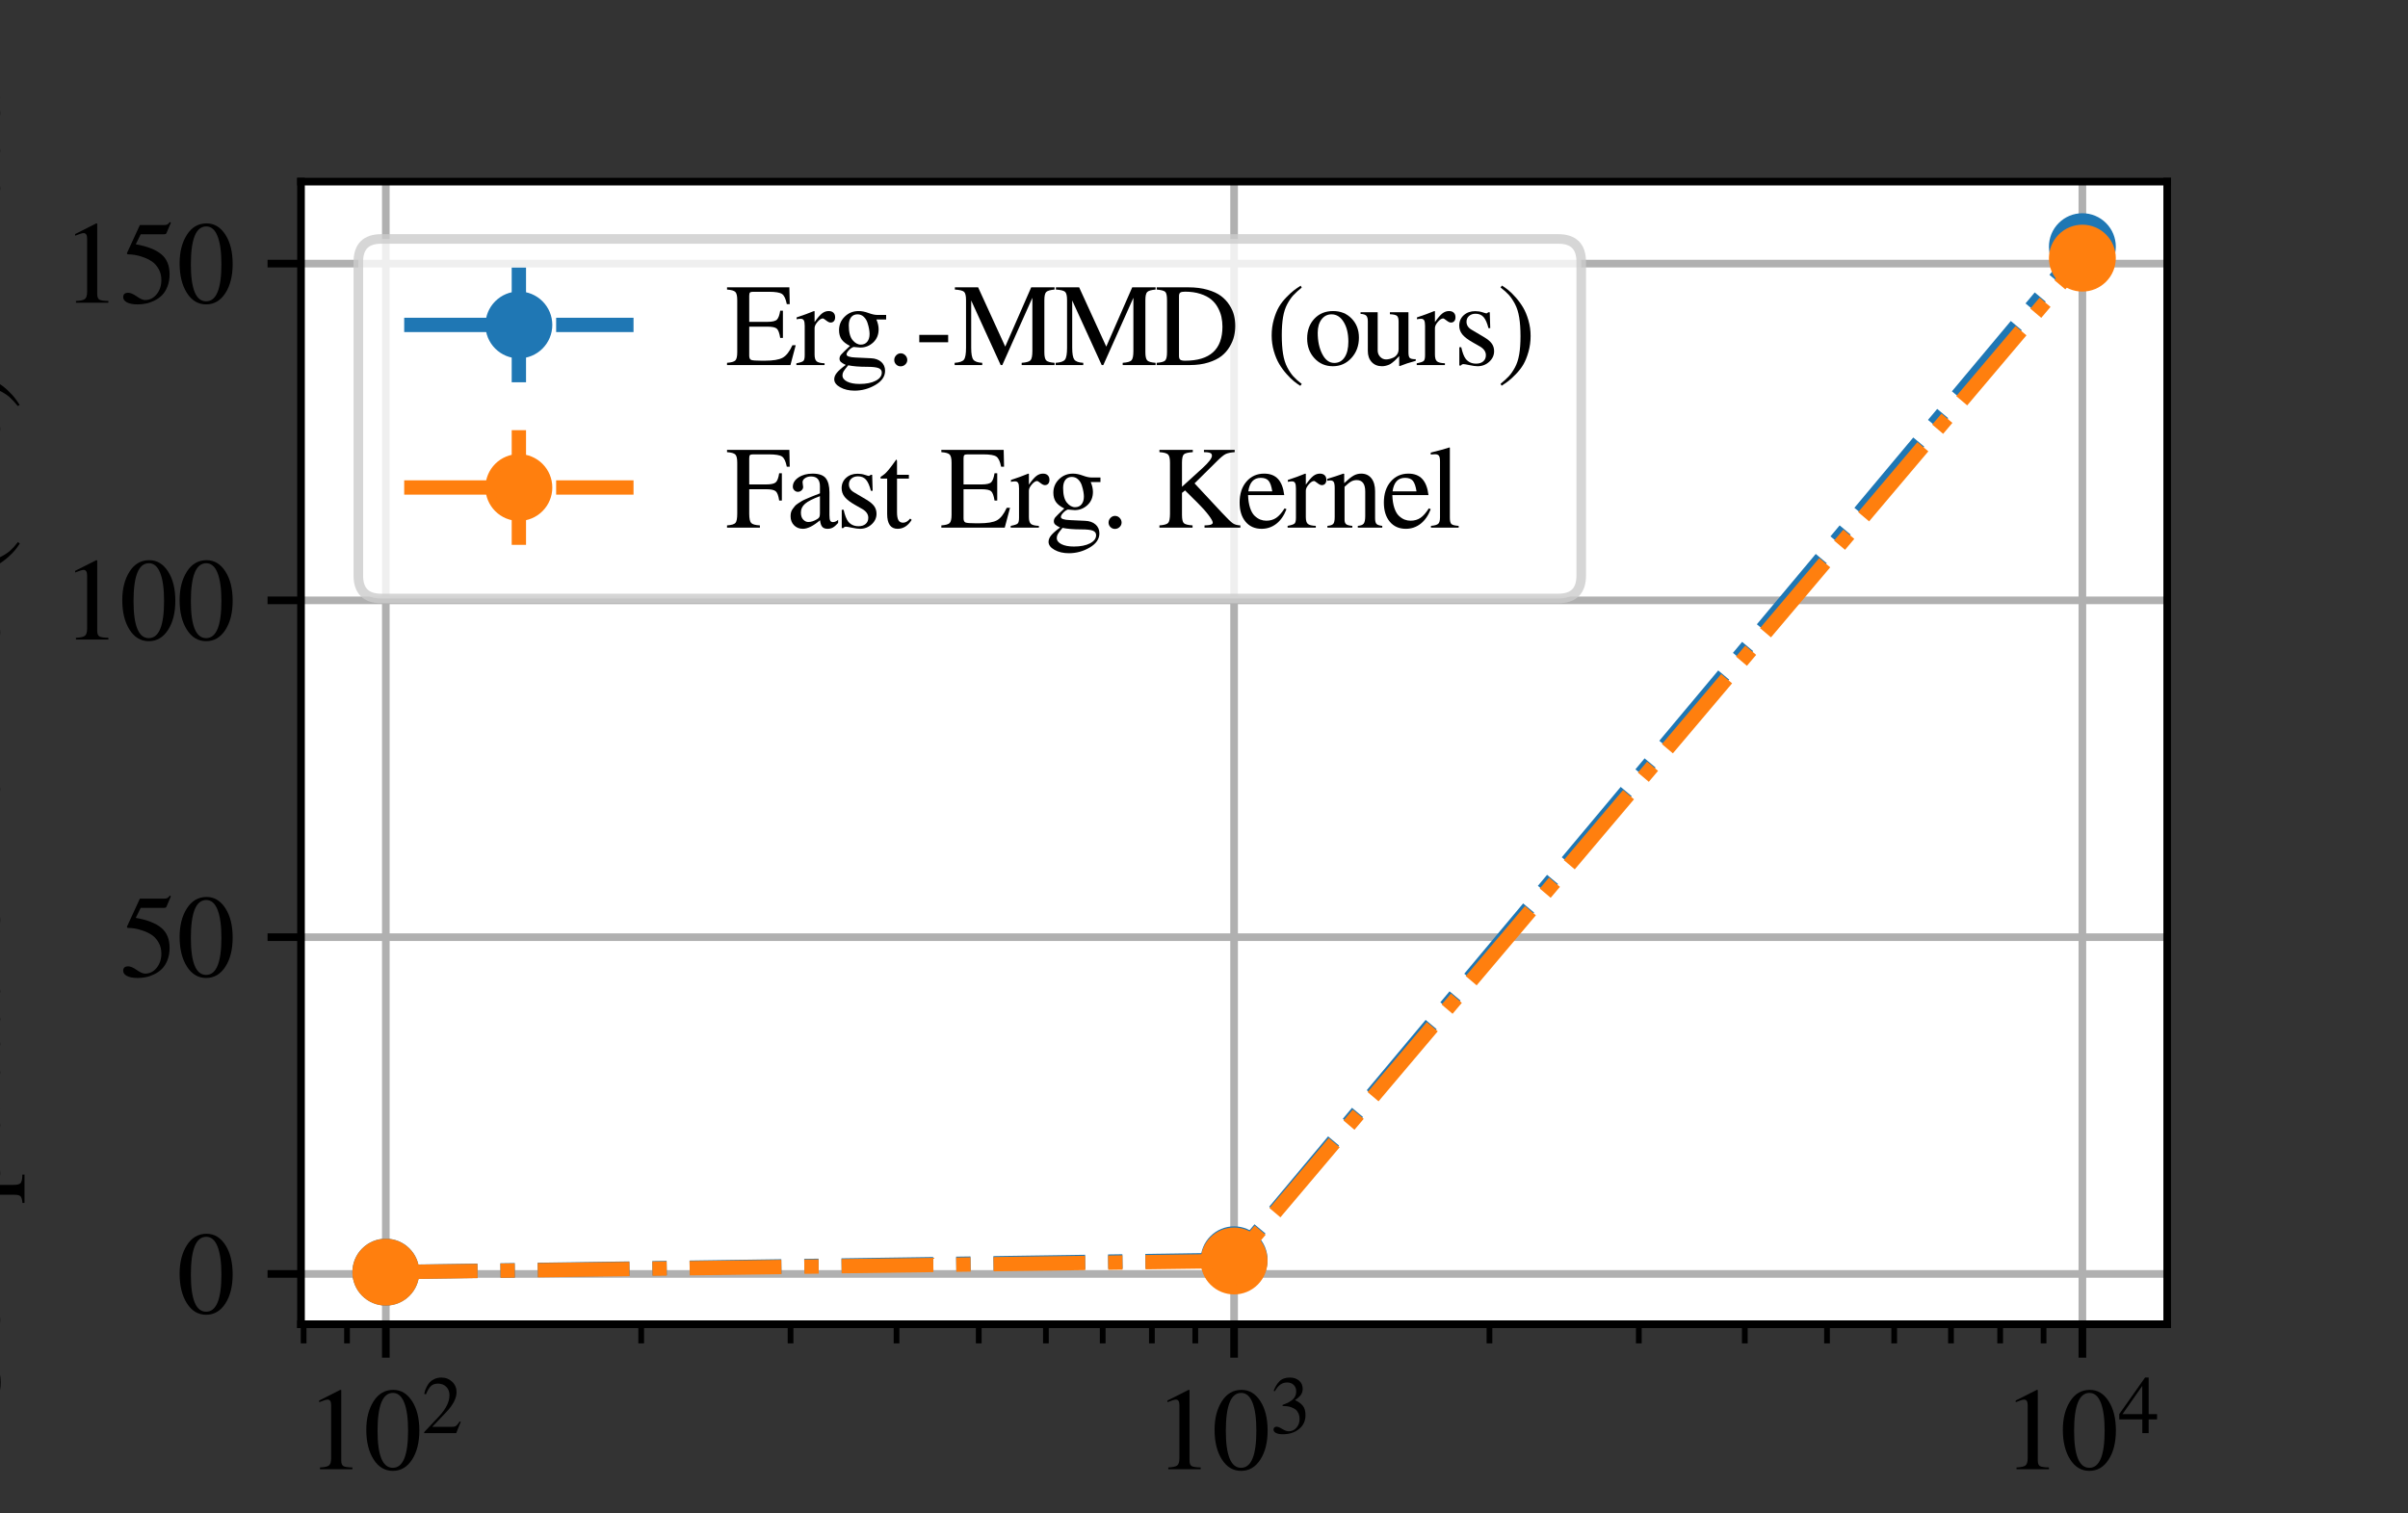 <?xml version="1.0" encoding="utf-8" standalone="no"?>
<!DOCTYPE svg PUBLIC "-//W3C//DTD SVG 1.1//EN"
  "http://www.w3.org/Graphics/SVG/1.1/DTD/svg11.dtd">
<svg xmlns:xlink="http://www.w3.org/1999/xlink" width="252pt" height="158.4pt" viewBox="0 0 252 158.4" xmlns="http://www.w3.org/2000/svg" version="1.1">
 <rect x="0" y="0" width="252" height="158.4" fill="#333333" stroke="none"/>
 <defs>
  <style type="text/css">*{stroke-linejoin: round; stroke-linecap: butt}</style>
 </defs>
 <g id="figure_1">
  <g id="patch_1">
   <path d="M 0 158.4 
L 252 158.4 
L 252 0 
L 0 0 
L 0 158.4 
z
" style="fill: none"/>
  </g>
  <g id="axes_1">
   <g id="patch_2">
    <path d="M 31.5 138.6 
L 226.8 138.6 
L 226.8 19.008 
L 31.5 19.008 
z
" style="fill: #ffffff"/>
   </g>
   <g id="matplotlib.axis_1">
    <g id="xtick_1">
     <g id="line2d_1">
      <path d="M 40.377 138.6 
L 40.377 19.008 
" clip-path="url(#p4e2939514c)" style="fill: none; stroke: #b0b0b0; stroke-width: 0.8; stroke-linecap: square"/>
     </g>
     <g id="line2d_2">
      <defs>
       <path id="me5910f0915" d="M 0 0 
L 0 3.5 
" style="stroke: #000000; stroke-width: 0.8"/>
      </defs>
      <g>
       <use xlink:href="#me5910f0915" x="40.377" y="138.6" style="stroke: #000000; stroke-width: 0.8"/>
      </g>
     </g>
     <g id="text_1">
      <!-- $\mathdefault{10^{2}}$ -->
      <g transform="translate(32.037 153.796) scale(0.12 -0.12)">
       <defs>
        <path id="FreeSerif-31" d="M 1171 3795 
Q 1056 3795 710 3654 
L 710 3744 
L 1862 4326 
L 1914 4314 
L 1914 474 
Q 1914 243 2029 172 
Q 2144 102 2522 96 
L 2522 0 
L 755 0 
L 755 96 
Q 1114 109 1238 201 
Q 1363 294 1363 595 
L 1363 3494 
Q 1363 3795 1171 3795 
z
" transform="scale(0.016)"/>
        <path id="FreeSerif-30" d="M 2649 524 
Q 2253 -90 1600 -90 
Q 947 -90 550 537 
Q 154 1165 154 2150 
Q 154 3078 550 3702 
Q 947 4326 1626 4326 
Q 2253 4326 2649 3712 
Q 3046 3098 3046 2112 
Q 3046 1139 2649 524 
z
M 1606 4160 
Q 768 4160 768 2093 
Q 768 77 1600 77 
Q 2432 77 2432 2099 
Q 2432 3104 2221 3632 
Q 2010 4160 1606 4160 
z
" transform="scale(0.016)"/>
        <path id="FreeSerif-32" d="M 198 3053 
Q 230 3200 262 3309 
Q 294 3418 400 3626 
Q 506 3834 637 3971 
Q 768 4109 1001 4217 
Q 1235 4326 1530 4326 
Q 2029 4326 2371 4000 
Q 2714 3674 2714 3194 
Q 2714 2470 1894 1613 
L 819 486 
L 2349 486 
Q 2566 486 2672 560 
Q 2778 634 2957 909 
L 3040 877 
L 2688 0 
L 192 0 
L 192 77 
L 1331 1286 
Q 2163 2170 2163 2950 
Q 2163 3354 1913 3603 
Q 1664 3853 1261 3853 
Q 928 3853 726 3670 
Q 525 3488 333 3021 
L 198 3053 
z
" transform="scale(0.016)"/>
       </defs>
       <use xlink:href="#FreeSerif-31" transform="translate(0 0.184)"/>
       <use xlink:href="#FreeSerif-30" transform="translate(50 0.184)"/>
       <use xlink:href="#FreeSerif-32" transform="translate(100.787 31.684) scale(0.7)"/>
      </g>
     </g>
    </g>
    <g id="xtick_2">
     <g id="line2d_3">
      <path d="M 129.15 138.6 
L 129.15 19.008 
" clip-path="url(#p4e2939514c)" style="fill: none; stroke: #b0b0b0; stroke-width: 0.8; stroke-linecap: square"/>
     </g>
     <g id="line2d_4">
      <g>
       <use xlink:href="#me5910f0915" x="129.15" y="138.6" style="stroke: #000000; stroke-width: 0.8"/>
      </g>
     </g>
     <g id="text_2">
      <!-- $\mathdefault{10^{3}}$ -->
      <g transform="translate(120.81 153.796) scale(0.12 -0.12)">
       <defs>
        <path id="FreeSerif-33" d="M 518 499 
Q 666 499 957 320 
Q 1248 141 1466 141 
Q 1818 141 2061 416 
Q 2304 691 2304 1094 
Q 2304 1344 2217 1536 
Q 2131 1728 1996 1833 
Q 1862 1939 1676 2006 
Q 1491 2074 1328 2093 
Q 1165 2112 979 2112 
L 979 2195 
Q 1197 2272 1353 2345 
Q 1510 2419 1683 2544 
Q 1856 2669 1949 2848 
Q 2042 3027 2042 3258 
Q 2042 3558 1846 3750 
Q 1651 3942 1338 3942 
Q 1037 3942 809 3779 
Q 582 3616 384 3264 
L 288 3290 
Q 454 3744 739 4035 
Q 1024 4326 1549 4326 
Q 1990 4326 2268 4083 
Q 2547 3840 2547 3450 
Q 2547 3187 2412 2988 
Q 2278 2790 1946 2566 
Q 2330 2400 2547 2141 
Q 2765 1882 2765 1402 
Q 2765 723 2262 316 
Q 1760 -90 998 -90 
Q 666 -90 470 9 
Q 275 109 275 275 
Q 275 378 342 438 
Q 410 499 518 499 
z
" transform="scale(0.016)"/>
       </defs>
       <use xlink:href="#FreeSerif-31" transform="translate(0 0.184)"/>
       <use xlink:href="#FreeSerif-30" transform="translate(50 0.184)"/>
       <use xlink:href="#FreeSerif-33" transform="translate(100.787 31.684) scale(0.7)"/>
      </g>
     </g>
    </g>
    <g id="xtick_3">
     <g id="line2d_5">
      <path d="M 217.923 138.6 
L 217.923 19.008 
" clip-path="url(#p4e2939514c)" style="fill: none; stroke: #b0b0b0; stroke-width: 0.8; stroke-linecap: square"/>
     </g>
     <g id="line2d_6">
      <g>
       <use xlink:href="#me5910f0915" x="217.923" y="138.6" style="stroke: #000000; stroke-width: 0.8"/>
      </g>
     </g>
     <g id="text_3">
      <!-- $\mathdefault{10^{4}}$ -->
      <g transform="translate(209.583 153.796) scale(0.12 -0.12)">
       <defs>
        <path id="FreeSerif-34" d="M 3021 1478 
L 3021 1069 
L 2368 1069 
L 2368 0 
L 1875 0 
L 1875 1069 
L 77 1069 
L 77 1478 
L 2086 4326 
L 2368 4326 
L 2368 1478 
L 3021 1478 
z
M 1869 1478 
L 1869 3674 
L 333 1478 
L 1869 1478 
z
" transform="scale(0.016)"/>
       </defs>
       <use xlink:href="#FreeSerif-31" transform="translate(0 0.184)"/>
       <use xlink:href="#FreeSerif-30" transform="translate(50 0.184)"/>
       <use xlink:href="#FreeSerif-34" transform="translate(100.787 31.684) scale(0.7)"/>
      </g>
     </g>
    </g>
    <g id="xtick_4">
     <g id="line2d_7">
      <defs>
       <path id="mc3f93ac1be" d="M 0 0 
L 0 2 
" style="stroke: #000000; stroke-width: 0.6"/>
      </defs>
      <g>
       <use xlink:href="#mc3f93ac1be" x="31.774" y="138.6" style="stroke: #000000; stroke-width: 0.6"/>
      </g>
     </g>
    </g>
    <g id="xtick_5">
     <g id="line2d_8">
      <g>
       <use xlink:href="#mc3f93ac1be" x="36.315" y="138.6" style="stroke: #000000; stroke-width: 0.6"/>
      </g>
     </g>
    </g>
    <g id="xtick_6">
     <g id="line2d_9">
      <g>
       <use xlink:href="#mc3f93ac1be" x="67.101" y="138.6" style="stroke: #000000; stroke-width: 0.6"/>
      </g>
     </g>
    </g>
    <g id="xtick_7">
     <g id="line2d_10">
      <g>
       <use xlink:href="#mc3f93ac1be" x="82.733" y="138.6" style="stroke: #000000; stroke-width: 0.6"/>
      </g>
     </g>
    </g>
    <g id="xtick_8">
     <g id="line2d_11">
      <g>
       <use xlink:href="#mc3f93ac1be" x="93.824" y="138.6" style="stroke: #000000; stroke-width: 0.6"/>
      </g>
     </g>
    </g>
    <g id="xtick_9">
     <g id="line2d_12">
      <g>
       <use xlink:href="#mc3f93ac1be" x="102.427" y="138.6" style="stroke: #000000; stroke-width: 0.6"/>
      </g>
     </g>
    </g>
    <g id="xtick_10">
     <g id="line2d_13">
      <g>
       <use xlink:href="#mc3f93ac1be" x="109.456" y="138.6" style="stroke: #000000; stroke-width: 0.6"/>
      </g>
     </g>
    </g>
    <g id="xtick_11">
     <g id="line2d_14">
      <g>
       <use xlink:href="#mc3f93ac1be" x="115.399" y="138.6" style="stroke: #000000; stroke-width: 0.6"/>
      </g>
     </g>
    </g>
    <g id="xtick_12">
     <g id="line2d_15">
      <g>
       <use xlink:href="#mc3f93ac1be" x="120.547" y="138.6" style="stroke: #000000; stroke-width: 0.6"/>
      </g>
     </g>
    </g>
    <g id="xtick_13">
     <g id="line2d_16">
      <g>
       <use xlink:href="#mc3f93ac1be" x="125.088" y="138.6" style="stroke: #000000; stroke-width: 0.6"/>
      </g>
     </g>
    </g>
    <g id="xtick_14">
     <g id="line2d_17">
      <g>
       <use xlink:href="#mc3f93ac1be" x="155.873" y="138.6" style="stroke: #000000; stroke-width: 0.6"/>
      </g>
     </g>
    </g>
    <g id="xtick_15">
     <g id="line2d_18">
      <g>
       <use xlink:href="#mc3f93ac1be" x="171.505" y="138.6" style="stroke: #000000; stroke-width: 0.6"/>
      </g>
     </g>
    </g>
    <g id="xtick_16">
     <g id="line2d_19">
      <g>
       <use xlink:href="#mc3f93ac1be" x="182.597" y="138.6" style="stroke: #000000; stroke-width: 0.6"/>
      </g>
     </g>
    </g>
    <g id="xtick_17">
     <g id="line2d_20">
      <g>
       <use xlink:href="#mc3f93ac1be" x="191.199" y="138.6" style="stroke: #000000; stroke-width: 0.6"/>
      </g>
     </g>
    </g>
    <g id="xtick_18">
     <g id="line2d_21">
      <g>
       <use xlink:href="#mc3f93ac1be" x="198.229" y="138.6" style="stroke: #000000; stroke-width: 0.6"/>
      </g>
     </g>
    </g>
    <g id="xtick_19">
     <g id="line2d_22">
      <g>
       <use xlink:href="#mc3f93ac1be" x="204.172" y="138.6" style="stroke: #000000; stroke-width: 0.6"/>
      </g>
     </g>
    </g>
    <g id="xtick_20">
     <g id="line2d_23">
      <g>
       <use xlink:href="#mc3f93ac1be" x="209.32" y="138.6" style="stroke: #000000; stroke-width: 0.6"/>
      </g>
     </g>
    </g>
    <g id="xtick_21">
     <g id="line2d_24">
      <g>
       <use xlink:href="#mc3f93ac1be" x="213.861" y="138.6" style="stroke: #000000; stroke-width: 0.6"/>
      </g>
     </g>
    </g>
    <g id="text_4">
     <!-- Discrete time horizon (T) -->
     <g transform="translate(68.916 168.596) scale(0.12 -0.12)">
      <defs>
       <path id="FreeSerif-44" d="M 4378 2138 
Q 4378 1850 4314 1574 
Q 4250 1299 4077 1004 
Q 3904 710 3635 496 
Q 3366 282 2921 141 
Q 2477 0 1914 0 
L 96 0 
L 96 122 
Q 461 147 560 249 
Q 659 352 659 698 
L 659 3539 
Q 659 3891 566 3987 
Q 474 4083 96 4115 
L 96 4237 
L 1824 4237 
Q 2406 4237 2864 4105 
Q 3322 3974 3600 3766 
Q 3878 3558 4060 3273 
Q 4243 2989 4310 2713 
Q 4378 2438 4378 2138 
z
M 3680 2093 
Q 3680 2368 3625 2621 
Q 3571 2874 3430 3133 
Q 3290 3392 3066 3577 
Q 2842 3763 2477 3881 
Q 2112 4000 1645 4000 
Q 1446 4000 1379 3949 
Q 1312 3898 1312 3750 
L 1312 499 
Q 1312 346 1382 291 
Q 1453 237 1645 237 
Q 3680 237 3680 2093 
z
" transform="scale(0.016)"/>
       <path id="FreeSerif-69" d="M 397 2515 
Q 256 2515 128 2496 
L 128 2592 
Q 576 2720 1120 2944 
L 1146 2925 
L 1146 653 
Q 1146 307 1226 214 
Q 1306 122 1619 96 
L 1619 0 
L 102 0 
L 102 96 
Q 435 115 521 211 
Q 608 307 608 653 
L 608 2138 
Q 608 2349 560 2432 
Q 512 2515 397 2515 
z
M 819 4371 
Q 960 4371 1056 4275 
Q 1152 4179 1152 4045 
Q 1152 3904 1056 3811 
Q 960 3718 819 3718 
Q 685 3718 592 3814 
Q 499 3910 499 4044 
Q 499 4179 595 4275 
Q 691 4371 819 4371 
z
" transform="scale(0.016)"/>
       <path id="FreeSerif-73" d="M 1715 2816 
Q 1722 2816 1818 2880 
L 1888 2880 
L 1914 2010 
L 1818 2010 
Q 1709 2438 1549 2617 
Q 1389 2797 1114 2797 
Q 896 2797 758 2675 
Q 621 2554 621 2362 
Q 621 2086 896 1926 
L 1587 1517 
Q 1875 1344 2000 1168 
Q 2125 992 2125 755 
Q 2125 422 1859 179 
Q 1594 -64 1222 -64 
Q 1062 -64 793 -6 
Q 525 51 461 51 
Q 365 51 314 -26 
L 230 -26 
L 230 973 
L 333 973 
Q 435 525 576 339 
Q 781 77 1146 77 
Q 1389 77 1533 201 
Q 1677 326 1677 538 
Q 1677 826 1344 1018 
L 973 1229 
Q 563 1459 393 1670 
Q 224 1882 224 2150 
Q 224 2496 470 2717 
Q 717 2938 1094 2938 
Q 1306 2938 1491 2877 
Q 1677 2816 1715 2816 
z
" transform="scale(0.016)"/>
       <path id="FreeSerif-63" d="M 160 1363 
Q 160 2074 579 2509 
Q 998 2944 1562 2944 
Q 1965 2944 2256 2749 
Q 2547 2554 2547 2285 
Q 2547 2176 2457 2096 
Q 2368 2016 2240 2016 
Q 2022 2016 1939 2310 
L 1901 2451 
Q 1850 2630 1773 2694 
Q 1696 2758 1523 2758 
Q 1133 2758 893 2448 
Q 653 2138 653 1645 
Q 653 1094 931 745 
Q 1210 397 1645 397 
Q 1920 397 2118 528 
Q 2317 659 2547 998 
L 2637 941 
Q 2573 813 2525 729 
Q 2477 646 2352 480 
Q 2227 314 2105 211 
Q 1984 109 1785 22 
Q 1587 -64 1376 -64 
Q 845 -64 502 336 
Q 160 736 160 1363 
z
" transform="scale(0.016)"/>
       <path id="FreeSerif-72" d="M 1926 2317 
Q 1830 2317 1689 2429 
Q 1549 2541 1504 2541 
Q 1376 2541 1216 2355 
Q 1056 2170 1056 2016 
L 1056 576 
Q 1056 301 1165 205 
Q 1274 109 1600 96 
L 1600 0 
L 64 0 
L 64 96 
Q 371 154 444 224 
Q 518 294 518 538 
L 518 2138 
Q 518 2349 470 2435 
Q 422 2522 301 2522 
Q 198 2522 77 2496 
L 77 2598 
Q 589 2765 1024 2944 
L 1056 2931 
L 1056 2342 
Q 1293 2682 1459 2813 
Q 1626 2944 1824 2944 
Q 1990 2944 2083 2854 
Q 2176 2765 2176 2605 
Q 2176 2470 2109 2393 
Q 2042 2317 1926 2317 
z
" transform="scale(0.016)"/>
       <path id="FreeSerif-65" d="M 621 1773 
Q 634 1370 730 1078 
Q 826 787 979 643 
Q 1133 499 1289 438 
Q 1446 378 1619 378 
Q 1926 378 2153 531 
Q 2381 685 2611 1050 
L 2714 1005 
Q 2515 486 2163 211 
Q 1811 -64 1357 -64 
Q 806 -64 483 323 
Q 160 710 160 1370 
Q 160 2080 534 2512 
Q 909 2944 1498 2944 
Q 1984 2944 2253 2653 
Q 2522 2362 2592 1773 
L 621 1773 
z
M 634 1978 
L 1939 1978 
Q 1875 2394 1740 2554 
Q 1606 2714 1312 2714 
Q 736 2714 634 1978 
z
" transform="scale(0.016)"/>
       <path id="FreeSerif-74" d="M 1658 2880 
L 1658 2675 
L 1011 2675 
L 1011 845 
Q 1011 544 1088 406 
Q 1165 269 1344 269 
Q 1542 269 1728 493 
L 1811 422 
Q 1504 -64 1043 -64 
Q 474 -64 474 749 
L 474 2675 
L 134 2675 
Q 109 2694 109 2720 
Q 109 2752 128 2771 
Q 147 2790 201 2825 
Q 256 2861 333 2921 
Q 410 2982 544 3142 
Q 678 3302 838 3526 
Q 941 3674 966 3706 
Q 1011 3706 1011 3622 
L 1011 2880 
L 1658 2880 
z
" transform="scale(0.016)"/>
       <path id="FreeSerif-20" transform="scale(0.016)"/>
       <path id="FreeSerif-6d" d="M 83 2547 
L 83 2656 
Q 544 2784 979 2944 
L 1024 2931 
L 1024 2451 
Q 1421 2752 1613 2848 
Q 1805 2944 2016 2944 
Q 2522 2944 2694 2406 
Q 3194 2944 3738 2944 
Q 4480 2944 4480 1805 
L 4480 486 
Q 4480 128 4755 109 
L 4922 96 
L 4922 0 
L 3520 0 
L 3520 96 
Q 3802 128 3872 205 
Q 3942 282 3942 557 
L 3942 1907 
Q 3942 2304 3840 2457 
Q 3738 2611 3462 2611 
Q 3040 2611 2765 2221 
L 2765 608 
Q 2765 307 2857 204 
Q 2950 102 3226 96 
L 3226 0 
L 1792 0 
L 1792 96 
Q 2067 115 2147 198 
Q 2227 282 2227 550 
L 2227 1939 
Q 2227 2611 1805 2611 
Q 1626 2611 1405 2521 
Q 1184 2432 1050 2234 
L 1050 429 
Q 1050 243 1139 176 
Q 1229 109 1485 96 
L 1485 0 
L 64 0 
L 64 96 
Q 333 102 422 192 
Q 512 282 512 544 
L 512 2163 
Q 512 2394 464 2483 
Q 416 2573 288 2573 
Q 192 2573 83 2547 
z
" transform="scale(0.016)"/>
       <path id="FreeSerif-68" d="M 1011 2195 
L 1011 653 
Q 1011 320 1088 224 
Q 1165 128 1446 96 
L 1446 0 
L 64 0 
L 64 96 
Q 339 134 406 224 
Q 474 314 474 653 
L 474 3667 
Q 474 3872 419 3936 
Q 365 4000 179 4000 
Q 134 4000 70 3987 
L 70 4090 
Q 525 4211 979 4371 
L 1011 4352 
L 1011 2406 
Q 1229 2694 1449 2819 
Q 1670 2944 1952 2944 
Q 2739 2944 2739 1926 
L 2739 653 
Q 2739 320 2800 233 
Q 2861 147 3123 96 
L 3123 0 
L 1766 0 
L 1766 96 
Q 2042 122 2122 224 
Q 2202 326 2202 653 
L 2202 1920 
Q 2202 2598 1722 2598 
Q 1536 2598 1373 2505 
Q 1210 2413 1011 2195 
z
" transform="scale(0.016)"/>
       <path id="FreeSerif-6f" d="M 1574 2944 
Q 2189 2944 2585 2534 
Q 2982 2125 2982 1498 
Q 2982 832 2572 384 
Q 2163 -64 1561 -64 
Q 960 -64 560 368 
Q 160 800 160 1446 
Q 160 2106 553 2525 
Q 947 2944 1574 2944 
z
M 736 1760 
Q 736 1075 985 595 
Q 1235 115 1638 115 
Q 1997 115 2201 422 
Q 2406 730 2406 1274 
Q 2406 1933 2150 2349 
Q 1894 2765 1491 2765 
Q 1152 2765 944 2489 
Q 736 2214 736 1760 
z
" transform="scale(0.016)"/>
       <path id="FreeSerif-7a" d="M 1632 192 
Q 1882 192 2029 224 
Q 2176 256 2259 365 
Q 2342 474 2374 570 
Q 2406 666 2451 890 
L 2566 864 
L 2477 0 
L 64 0 
L 64 96 
L 1766 2688 
L 883 2688 
Q 595 2688 492 2582 
Q 390 2477 346 2125 
L 230 2125 
L 250 2880 
L 2470 2880 
L 2470 2784 
L 749 192 
L 1632 192 
z
" transform="scale(0.016)"/>
       <path id="FreeSerif-6e" d="M 64 2547 
L 64 2656 
Q 538 2797 947 2944 
L 992 2931 
L 992 2426 
Q 1318 2733 1507 2838 
Q 1696 2944 1920 2944 
Q 2272 2944 2473 2691 
Q 2675 2438 2675 1984 
L 2675 518 
Q 2675 282 2752 202 
Q 2829 122 3066 96 
L 3066 0 
L 1734 0 
L 1734 96 
Q 1978 115 2058 224 
Q 2138 333 2138 634 
L 2138 1971 
Q 2138 2592 1670 2592 
Q 1510 2592 1376 2518 
Q 1242 2445 1011 2227 
L 1011 429 
Q 1011 256 1100 185 
Q 1190 115 1434 96 
L 1434 0 
L 77 0 
L 77 96 
Q 320 115 397 208 
Q 474 301 474 576 
L 474 2163 
Q 474 2400 422 2486 
Q 371 2573 237 2573 
Q 115 2573 64 2547 
z
" transform="scale(0.016)"/>
       <path id="FreeSerif-28" d="M 1869 -1133 
Q 1702 -1030 1523 -886 
Q 1344 -742 1117 -486 
Q 890 -230 717 61 
Q 544 352 425 761 
Q 307 1171 307 1613 
Q 307 2074 425 2486 
Q 544 2899 704 3171 
Q 864 3443 1110 3696 
Q 1357 3949 1517 4070 
Q 1677 4192 1888 4326 
L 1946 4224 
Q 1664 3994 1491 3808 
Q 1318 3622 1158 3324 
Q 998 3027 928 2614 
Q 858 2202 858 1632 
Q 858 1037 928 608 
Q 998 179 1158 -125 
Q 1318 -429 1491 -621 
Q 1664 -813 1946 -1030 
L 1869 -1133 
z
" transform="scale(0.016)"/>
       <path id="FreeSerif-54" d="M 1613 3968 
L 1267 3968 
Q 730 3968 547 3821 
Q 365 3674 250 3149 
L 96 3149 
L 134 4237 
L 3744 4237 
L 3782 3149 
L 3629 3149 
Q 3520 3680 3337 3824 
Q 3155 3968 2611 3968 
L 2266 3968 
L 2266 698 
Q 2266 346 2374 243 
Q 2483 141 2880 122 
L 2880 0 
L 1011 0 
L 1011 122 
Q 1408 147 1510 252 
Q 1613 358 1613 768 
L 1613 3968 
z
" transform="scale(0.016)"/>
       <path id="FreeSerif-29" d="M 259 4333 
Q 426 4230 605 4086 
Q 784 3942 1011 3686 
Q 1238 3430 1411 3139 
Q 1584 2848 1702 2438 
Q 1821 2029 1821 1587 
Q 1821 1126 1702 713 
Q 1584 301 1424 29 
Q 1264 -243 1017 -496 
Q 771 -749 611 -870 
Q 451 -992 240 -1126 
L 182 -1024 
Q 464 -794 637 -608 
Q 810 -422 970 -124 
Q 1130 173 1200 585 
Q 1270 998 1270 1568 
Q 1270 2163 1200 2592 
Q 1130 3021 970 3325 
Q 810 3629 637 3821 
Q 464 4013 182 4230 
L 259 4333 
z
" transform="scale(0.016)"/>
      </defs>
      <use xlink:href="#FreeSerif-44"/>
      <use xlink:href="#FreeSerif-69" x="71.9"/>
      <use xlink:href="#FreeSerif-73" x="98.7"/>
      <use xlink:href="#FreeSerif-63" x="135.4"/>
      <use xlink:href="#FreeSerif-72" x="178.8"/>
      <use xlink:href="#FreeSerif-65" x="212.3"/>
      <use xlink:href="#FreeSerif-74" x="255.7"/>
      <use xlink:href="#FreeSerif-65" x="284"/>
      <use xlink:href="#FreeSerif-20" x="328.4"/>
      <use xlink:href="#FreeSerif-74" x="353.4"/>
      <use xlink:href="#FreeSerif-69" x="381.7"/>
      <use xlink:href="#FreeSerif-6d" x="408.5"/>
      <use xlink:href="#FreeSerif-65" x="485.4"/>
      <use xlink:href="#FreeSerif-20" x="529.8"/>
      <use xlink:href="#FreeSerif-68" x="554.8"/>
      <use xlink:href="#FreeSerif-6f" x="603.6"/>
      <use xlink:href="#FreeSerif-72" x="651.7"/>
      <use xlink:href="#FreeSerif-69" x="686.2"/>
      <use xlink:href="#FreeSerif-7a" x="713"/>
      <use xlink:href="#FreeSerif-6f" x="754.7"/>
      <use xlink:href="#FreeSerif-6e" x="802.8"/>
      <use xlink:href="#FreeSerif-20" x="851.7"/>
      <use xlink:href="#FreeSerif-28" x="876.7"/>
      <use xlink:href="#FreeSerif-54" x="910"/>
      <use xlink:href="#FreeSerif-29" x="970.6"/>
     </g>
    </g>
   </g>
   <g id="matplotlib.axis_2">
    <g id="ytick_1">
     <g id="line2d_25">
      <path d="M 31.5 133.338 
L 226.8 133.338 
" clip-path="url(#p4e2939514c)" style="fill: none; stroke: #b0b0b0; stroke-width: 0.8; stroke-linecap: square"/>
     </g>
     <g id="line2d_26">
      <defs>
       <path id="mee3fdf71d4" d="M 0 0 
L -3.5 0 
" style="stroke: #000000; stroke-width: 0.8"/>
      </defs>
      <g>
       <use xlink:href="#mee3fdf71d4" x="31.5" y="133.338" style="stroke: #000000; stroke-width: 0.8"/>
      </g>
     </g>
     <g id="text_5">
      <!-- 0 -->
      <g transform="translate(18.5 137.436) scale(0.12 -0.12)">
       <use xlink:href="#FreeSerif-30"/>
      </g>
     </g>
    </g>
    <g id="ytick_2">
     <g id="line2d_27">
      <path d="M 31.5 98.088 
L 226.8 98.088 
" clip-path="url(#p4e2939514c)" style="fill: none; stroke: #b0b0b0; stroke-width: 0.8; stroke-linecap: square"/>
     </g>
     <g id="line2d_28">
      <g>
       <use xlink:href="#mee3fdf71d4" x="31.5" y="98.088" style="stroke: #000000; stroke-width: 0.8"/>
      </g>
     </g>
     <g id="text_6">
      <!-- 50 -->
      <g transform="translate(12.5 102.186) scale(0.12 -0.12)">
       <defs>
        <path id="FreeSerif-35" d="M 2285 1242 
Q 2285 1581 2134 1843 
Q 1984 2106 1769 2250 
Q 1555 2394 1289 2486 
Q 1024 2579 829 2608 
Q 634 2637 486 2637 
Q 410 2637 410 2688 
Q 410 2707 416 2720 
L 1114 4237 
L 2451 4237 
Q 2554 4237 2614 4269 
Q 2675 4301 2746 4403 
L 2803 4358 
L 2560 3789 
Q 2534 3731 2413 3731 
L 1158 3731 
L 890 3187 
Q 1824 3021 2278 2646 
Q 2733 2272 2733 1549 
Q 2733 1171 2614 876 
Q 2496 582 2313 403 
Q 2131 224 1891 109 
Q 1651 -6 1430 -48 
Q 1210 -90 986 -90 
Q 627 -90 416 16 
Q 205 122 205 307 
Q 205 544 480 544 
Q 659 544 944 345 
Q 1229 147 1395 147 
Q 1773 147 2029 464 
Q 2285 781 2285 1242 
z
" transform="scale(0.016)"/>
       </defs>
       <use xlink:href="#FreeSerif-35"/>
       <use xlink:href="#FreeSerif-30" x="50"/>
      </g>
     </g>
    </g>
    <g id="ytick_3">
     <g id="line2d_29">
      <path d="M 31.5 62.838 
L 226.8 62.838 
" clip-path="url(#p4e2939514c)" style="fill: none; stroke: #b0b0b0; stroke-width: 0.8; stroke-linecap: square"/>
     </g>
     <g id="line2d_30">
      <g>
       <use xlink:href="#mee3fdf71d4" x="31.5" y="62.838" style="stroke: #000000; stroke-width: 0.8"/>
      </g>
     </g>
     <g id="text_7">
      <!-- 100 -->
      <g transform="translate(6.5 66.936) scale(0.12 -0.12)">
       <use xlink:href="#FreeSerif-31"/>
       <use xlink:href="#FreeSerif-30" x="50"/>
       <use xlink:href="#FreeSerif-30" x="100"/>
      </g>
     </g>
    </g>
    <g id="ytick_4">
     <g id="line2d_31">
      <path d="M 31.5 27.588 
L 226.8 27.588 
" clip-path="url(#p4e2939514c)" style="fill: none; stroke: #b0b0b0; stroke-width: 0.8; stroke-linecap: square"/>
     </g>
     <g id="line2d_32">
      <g>
       <use xlink:href="#mee3fdf71d4" x="31.5" y="27.588" style="stroke: #000000; stroke-width: 0.8"/>
      </g>
     </g>
     <g id="text_8">
      <!-- 150 -->
      <g transform="translate(6.5 31.686) scale(0.12 -0.12)">
       <use xlink:href="#FreeSerif-31"/>
       <use xlink:href="#FreeSerif-35" x="50"/>
       <use xlink:href="#FreeSerif-30" x="100"/>
      </g>
     </g>
    </g>
    <g id="text_9">
     <!-- Computation time (ms) +- std -->
     <g transform="translate(-0.104 149.191) rotate(-90) scale(0.12 -0.12)">
      <defs>
       <path id="FreeSerif-43" d="M 224 2080 
Q 224 3078 838 3702 
Q 1453 4326 2368 4326 
Q 2778 4326 3136 4220 
Q 3494 4115 3552 4115 
Q 3763 4115 3821 4326 
L 3955 4326 
L 4013 2880 
L 3866 2880 
Q 3514 4070 2490 4070 
Q 1792 4070 1379 3552 
Q 966 3034 966 2163 
Q 966 1606 1110 1200 
Q 1254 794 1497 586 
Q 1741 378 2000 285 
Q 2259 192 2554 192 
Q 3309 192 3981 838 
L 4096 723 
Q 3802 333 3347 121 
Q 2893 -90 2349 -90 
Q 1402 -90 813 505 
Q 224 1101 224 2080 
z
" transform="scale(0.016)"/>
       <path id="FreeSerif-70" d="M 90 2515 
L 90 2618 
Q 493 2739 1011 2944 
L 1050 2931 
L 1050 2438 
Q 1459 2944 1971 2944 
Q 2438 2944 2739 2560 
Q 3040 2176 3040 1581 
Q 3040 883 2653 409 
Q 2266 -64 1696 -64 
Q 1491 -64 1353 -6 
Q 1216 51 1050 211 
L 1050 -794 
Q 1050 -1094 1152 -1180 
Q 1254 -1267 1613 -1274 
L 1613 -1389 
L 64 -1389 
L 64 -1280 
Q 346 -1254 429 -1171 
Q 512 -1088 512 -838 
L 512 2157 
Q 512 2381 461 2451 
Q 410 2522 250 2522 
Q 147 2522 90 2515 
z
M 1050 2138 
L 1050 563 
Q 1050 422 1270 281 
Q 1491 141 1715 141 
Q 2061 141 2275 470 
Q 2490 800 2490 1331 
Q 2490 1888 2275 2224 
Q 2061 2560 1702 2560 
Q 1478 2560 1264 2419 
Q 1050 2278 1050 2138 
z
" transform="scale(0.016)"/>
       <path id="FreeSerif-75" d="M 3072 320 
L 3072 230 
Q 2573 96 2195 -58 
L 2170 -45 
L 2170 486 
Q 2150 467 2057 371 
Q 1965 275 1926 240 
Q 1888 205 1795 131 
Q 1702 58 1632 26 
Q 1562 -6 1453 -35 
Q 1344 -64 1235 -64 
Q 883 -64 672 163 
Q 461 390 461 768 
L 461 2381 
Q 461 2605 377 2691 
Q 294 2778 64 2790 
L 64 2880 
L 998 2880 
L 998 794 
Q 998 595 1132 451 
Q 1267 307 1453 307 
Q 1523 307 1619 326 
Q 1715 346 1840 400 
Q 1965 454 2051 572 
Q 2138 691 2138 864 
L 2138 2368 
Q 2138 2605 2051 2681 
Q 1965 2758 1664 2771 
L 1664 2880 
L 2675 2880 
L 2675 685 
Q 2675 461 2745 390 
Q 2816 320 3040 320 
L 3072 320 
z
" transform="scale(0.016)"/>
       <path id="FreeSerif-61" d="M 160 621 
Q 160 736 185 835 
Q 211 934 275 1020 
Q 339 1107 396 1177 
Q 454 1248 569 1321 
Q 685 1395 761 1443 
Q 838 1491 995 1558 
Q 1152 1626 1235 1661 
Q 1318 1696 1497 1766 
Q 1677 1837 1760 1869 
L 1760 2259 
Q 1760 2790 1274 2790 
Q 1082 2790 947 2697 
Q 813 2605 813 2477 
Q 813 2426 829 2336 
Q 845 2246 845 2221 
Q 845 2112 758 2032 
Q 672 1952 557 1952 
Q 448 1952 365 2035 
Q 282 2118 282 2227 
Q 282 2528 592 2736 
Q 902 2944 1357 2944 
Q 1882 2944 2080 2691 
Q 2278 2438 2278 1920 
L 2278 672 
Q 2278 461 2320 381 
Q 2362 301 2470 301 
Q 2605 301 2752 422 
L 2752 256 
Q 2586 70 2461 3 
Q 2336 -64 2176 -64 
Q 1978 -64 1885 45 
Q 1792 154 1766 403 
Q 1216 -64 832 -64 
Q 538 -64 349 128 
Q 160 320 160 621 
z
M 1760 787 
L 1760 1715 
Q 1184 1504 953 1305 
Q 723 1107 723 826 
Q 723 563 851 435 
Q 979 307 1126 307 
Q 1344 307 1594 454 
Q 1696 512 1728 576 
Q 1760 640 1760 787 
z
" transform="scale(0.016)"/>
       <path id="FreeSerif-2b" d="M 1594 1830 
L 1594 3238 
L 2016 3238 
L 2016 1830 
L 3418 1830 
L 3418 1408 
L 2016 1408 
L 2016 0 
L 1594 0 
L 1594 1408 
L 192 1408 
L 192 1830 
L 1594 1830 
z
" transform="scale(0.016)"/>
       <path id="FreeSerif-2d" d="M 250 1645 
L 1824 1645 
L 1824 1242 
L 250 1242 
L 250 1645 
z
" transform="scale(0.016)"/>
       <path id="FreeSerif-64" d="M 2189 -64 
L 2163 -45 
L 2163 365 
Q 1856 -64 1344 -64 
Q 813 -64 486 317 
Q 160 698 160 1312 
Q 160 1990 550 2467 
Q 941 2944 1491 2944 
Q 1837 2944 2163 2669 
L 2163 3667 
Q 2163 3866 2105 3930 
Q 2048 3994 1869 3994 
Q 1779 3994 1728 3987 
L 1728 4090 
Q 2310 4243 2669 4371 
L 2701 4358 
L 2701 730 
Q 2701 506 2755 435 
Q 2810 365 2982 365 
Q 3014 365 3130 371 
L 3130 269 
L 2189 -64 
z
M 1594 269 
Q 1837 269 2000 406 
Q 2163 544 2163 653 
L 2163 2125 
Q 2163 2381 1964 2573 
Q 1766 2765 1510 2765 
Q 1146 2765 928 2438 
Q 710 2112 710 1568 
Q 710 979 953 624 
Q 1197 269 1594 269 
z
" transform="scale(0.016)"/>
      </defs>
      <use xlink:href="#FreeSerif-43"/>
      <use xlink:href="#FreeSerif-6f" x="67"/>
      <use xlink:href="#FreeSerif-6d" x="115.1"/>
      <use xlink:href="#FreeSerif-70" x="193"/>
      <use xlink:href="#FreeSerif-75" x="242"/>
      <use xlink:href="#FreeSerif-74" x="291"/>
      <use xlink:href="#FreeSerif-61" x="319.3"/>
      <use xlink:href="#FreeSerif-74" x="361.8"/>
      <use xlink:href="#FreeSerif-69" x="390.1"/>
      <use xlink:href="#FreeSerif-6f" x="415.9"/>
      <use xlink:href="#FreeSerif-6e" x="464"/>
      <use xlink:href="#FreeSerif-20" x="512.9"/>
      <use xlink:href="#FreeSerif-74" x="537.9"/>
      <use xlink:href="#FreeSerif-69" x="566.2"/>
      <use xlink:href="#FreeSerif-6d" x="593"/>
      <use xlink:href="#FreeSerif-65" x="669.9"/>
      <use xlink:href="#FreeSerif-20" x="714.3"/>
      <use xlink:href="#FreeSerif-28" x="739.3"/>
      <use xlink:href="#FreeSerif-6d" x="772.6"/>
      <use xlink:href="#FreeSerif-73" x="849.5"/>
      <use xlink:href="#FreeSerif-29" x="886.2"/>
      <use xlink:href="#FreeSerif-20" x="919.5"/>
      <use xlink:href="#FreeSerif-2b" x="944.5"/>
      <use xlink:href="#FreeSerif-2d" x="1000.9"/>
      <use xlink:href="#FreeSerif-20" x="1034.2"/>
      <use xlink:href="#FreeSerif-73" x="1059.2"/>
      <use xlink:href="#FreeSerif-74" x="1094.9"/>
      <use xlink:href="#FreeSerif-64" x="1123.2"/>
     </g>
    </g>
   </g>
   <g id="LineCollection_1">
    <path d="M 40.377 133.144 
L 40.377 133.143 
" clip-path="url(#p4e2939514c)" style="fill: none; stroke: #1f77b4; stroke-width: 1.5"/>
    <path d="M 129.15 131.878 
L 129.15 131.831 
" clip-path="url(#p4e2939514c)" style="fill: none; stroke: #1f77b4; stroke-width: 1.5"/>
    <path d="M 217.923 27.192 
L 217.923 24.444 
" clip-path="url(#p4e2939514c)" style="fill: none; stroke: #1f77b4; stroke-width: 1.5"/>
   </g>
   <g id="LineCollection_2">
    <path d="M 40.377 133.164 
L 40.377 133.145 
" clip-path="url(#p4e2939514c)" style="fill: none; stroke: #ff7f0e; stroke-width: 1.5"/>
    <path d="M 129.15 132.001 
L 129.15 131.958 
" clip-path="url(#p4e2939514c)" style="fill: none; stroke: #ff7f0e; stroke-width: 1.5"/>
    <path d="M 217.923 27.529 
L 217.923 26.505 
" clip-path="url(#p4e2939514c)" style="fill: none; stroke: #ff7f0e; stroke-width: 1.5"/>
   </g>
   <g id="line2d_33">
    <path d="M 40.377 133.144 
L 129.15 131.854 
L 217.923 25.818 
" clip-path="url(#p4e2939514c)" style="fill: none; stroke-dasharray: 9.6,2.4,1.5,2.4; stroke-dashoffset: 0; stroke: #1f77b4; stroke-width: 1.5"/>
    <defs>
     <path id="md2e23bd24d" d="M 0 3 
C 0.796 3 1.559 2.684 2.121 2.121 
C 2.684 1.559 3 0.796 3 0 
C 3 -0.796 2.684 -1.559 2.121 -2.121 
C 1.559 -2.684 0.796 -3 0 -3 
C -0.796 -3 -1.559 -2.684 -2.121 -2.121 
C -2.684 -1.559 -3 -0.796 -3 0 
C -3 0.796 -2.684 1.559 -2.121 2.121 
C -1.559 2.684 -0.796 3 0 3 
z
" style="stroke: #1f77b4"/>
    </defs>
    <g clip-path="url(#p4e2939514c)">
     <use xlink:href="#md2e23bd24d" x="40.377" y="133.144" style="fill: #1f77b4; stroke: #1f77b4"/>
     <use xlink:href="#md2e23bd24d" x="129.15" y="131.854" style="fill: #1f77b4; stroke: #1f77b4"/>
     <use xlink:href="#md2e23bd24d" x="217.923" y="25.818" style="fill: #1f77b4; stroke: #1f77b4"/>
    </g>
   </g>
   <g id="line2d_34">
    <path d="M 40.377 133.154 
L 129.15 131.98 
L 217.923 27.017 
" clip-path="url(#p4e2939514c)" style="fill: none; stroke-dasharray: 9.6,2.4,1.5,2.4; stroke-dashoffset: 0; stroke: #ff7f0e; stroke-width: 1.5"/>
    <defs>
     <path id="m30560ab0bc" d="M 0 3 
C 0.796 3 1.559 2.684 2.121 2.121 
C 2.684 1.559 3 0.796 3 0 
C 3 -0.796 2.684 -1.559 2.121 -2.121 
C 1.559 -2.684 0.796 -3 0 -3 
C -0.796 -3 -1.559 -2.684 -2.121 -2.121 
C -2.684 -1.559 -3 -0.796 -3 0 
C -3 0.796 -2.684 1.559 -2.121 2.121 
C -1.559 2.684 -0.796 3 0 3 
z
" style="stroke: #ff7f0e"/>
    </defs>
    <g clip-path="url(#p4e2939514c)">
     <use xlink:href="#m30560ab0bc" x="40.377" y="133.154" style="fill: #ff7f0e; stroke: #ff7f0e"/>
     <use xlink:href="#m30560ab0bc" x="129.15" y="131.98" style="fill: #ff7f0e; stroke: #ff7f0e"/>
     <use xlink:href="#m30560ab0bc" x="217.923" y="27.017" style="fill: #ff7f0e; stroke: #ff7f0e"/>
    </g>
   </g>
   <g id="patch_3">
    <path d="M 31.5 138.6 
L 31.5 19.008 
" style="fill: none; stroke: #000000; stroke-width: 0.8; stroke-linejoin: miter; stroke-linecap: square"/>
   </g>
   <g id="patch_4">
    <path d="M 226.8 138.6 
L 226.8 19.008 
" style="fill: none; stroke: #000000; stroke-width: 0.8; stroke-linejoin: miter; stroke-linecap: square"/>
   </g>
   <g id="patch_5">
    <path d="M 31.5 138.6 
L 226.8 138.6 
" style="fill: none; stroke: #000000; stroke-width: 0.8; stroke-linejoin: miter; stroke-linecap: square"/>
   </g>
   <g id="patch_6">
    <path d="M 31.5 19.008 
L 226.8 19.008 
" style="fill: none; stroke: #000000; stroke-width: 0.8; stroke-linejoin: miter; stroke-linecap: square"/>
   </g>
   <g id="legend_1">
    <g id="patch_7">
     <path d="M 39.9 62.639 
L 163.078 62.639 
Q 165.478 62.639 165.478 60.239 
L 165.478 27.408 
Q 165.478 25.008 163.078 25.008 
L 39.9 25.008 
Q 37.5 25.008 37.5 27.408 
L 37.5 60.239 
Q 37.5 62.639 39.9 62.639 
z
" style="fill: #ffffff; opacity: 0.8; stroke: #cccccc; stroke-linejoin: miter"/>
    </g>
    <g id="LineCollection_3">
     <path d="M 54.3 40.008 
L 54.3 28.008 
" style="fill: none; stroke: #1f77b4; stroke-width: 1.5"/>
    </g>
    <g id="line2d_35">
     <path d="M 42.3 34.008 
L 66.3 34.008 
" style="fill: none; stroke-dasharray: 9.6,2.4,1.5,2.4; stroke-dashoffset: 0; stroke: #1f77b4; stroke-width: 1.5"/>
    </g>
    <g id="line2d_36">
     <g>
      <use xlink:href="#md2e23bd24d" x="54.3" y="34.008" style="fill: #1f77b4; stroke: #1f77b4"/>
     </g>
    </g>
    <g id="text_10">
     <!-- Erg.-MMD (ours) -->
     <g transform="translate(75.9 38.208) scale(0.12 -0.12)">
      <defs>
       <path id="FreeSerif-45" d="M 1306 512 
Q 1306 326 1411 281 
Q 1517 237 1978 237 
L 2150 237 
Q 2835 237 3129 400 
Q 3424 563 3661 1082 
L 3840 1082 
L 3552 0 
L 96 0 
L 96 122 
Q 448 147 550 252 
Q 653 358 653 698 
L 653 3539 
Q 653 3878 550 3984 
Q 448 4090 96 4115 
L 96 4237 
L 3494 4237 
L 3514 3322 
L 3354 3322 
Q 3270 3750 3097 3872 
Q 2925 3994 2381 3994 
L 1517 3994 
Q 1389 3994 1347 3952 
Q 1306 3910 1306 3776 
L 1306 2355 
L 2291 2355 
Q 2701 2355 2819 2480 
Q 2938 2605 2995 2963 
L 3142 2963 
L 3142 1478 
L 2995 1478 
Q 2931 1875 2809 1984 
Q 2688 2093 2291 2093 
L 1306 2093 
L 1306 512 
z
" transform="scale(0.016)"/>
       <path id="FreeSerif-67" d="M 384 346 
Q 384 467 470 569 
Q 557 672 954 1043 
Q 634 1203 496 1401 
Q 358 1600 358 1901 
Q 358 2336 668 2640 
Q 979 2944 1427 2944 
Q 1677 2944 1961 2838 
Q 2246 2733 2432 2733 
L 2925 2733 
L 2925 2483 
L 2394 2483 
Q 2515 2208 2515 1946 
Q 2515 1504 2217 1229 
Q 1920 954 1517 954 
Q 1440 954 1152 986 
Q 1024 947 896 812 
Q 768 678 768 582 
Q 768 429 1267 410 
L 2093 371 
Q 2445 358 2656 172 
Q 2867 -13 2867 -314 
Q 2867 -774 2339 -1084 
Q 1811 -1395 1203 -1395 
Q 749 -1395 422 -1212 
Q 96 -1030 96 -774 
Q 96 -595 240 -419 
Q 384 -243 723 6 
Q 525 102 454 172 
Q 384 243 384 346 
z
M 858 -13 
Q 659 -250 601 -352 
Q 544 -454 544 -563 
Q 544 -774 800 -902 
Q 1056 -1030 1478 -1030 
Q 2022 -1030 2355 -857 
Q 2688 -685 2688 -410 
Q 2688 -237 2509 -166 
Q 2330 -96 1894 -96 
Q 1248 -96 858 -13 
z
M 2022 1696 
Q 2022 1805 1996 1958 
Q 1971 2112 1907 2307 
Q 1843 2502 1702 2633 
Q 1562 2765 1363 2765 
Q 1139 2765 1014 2605 
Q 890 2445 890 2163 
Q 890 1613 1094 1363 
Q 1299 1114 1542 1114 
Q 1766 1114 1894 1270 
Q 2022 1427 2022 1696 
z
" transform="scale(0.016)"/>
       <path id="FreeSerif-2e" d="M 800 640 
Q 947 640 1052 531 
Q 1158 422 1158 275 
Q 1158 134 1049 32 
Q 941 -70 794 -70 
Q 653 -70 550 32 
Q 448 134 448 275 
Q 448 422 553 531 
Q 659 640 800 640 
z
" transform="scale(0.016)"/>
       <path id="FreeSerif-4d" d="M 4333 3667 
L 2694 0 
L 2605 0 
L 998 3520 
L 998 941 
Q 998 454 1113 297 
Q 1229 141 1600 122 
L 1600 0 
L 96 0 
L 96 122 
Q 493 147 605 297 
Q 717 448 717 941 
L 717 3539 
Q 717 3891 611 3990 
Q 506 4090 109 4115 
L 109 4237 
L 1376 4237 
L 2854 1005 
L 4269 4237 
L 5542 4237 
L 5542 4115 
Q 5184 4083 5085 3980 
Q 4986 3878 4986 3539 
L 4986 698 
Q 4986 358 5088 252 
Q 5190 147 5542 122 
L 5542 0 
L 3750 0 
L 3750 122 
Q 4128 147 4230 259 
Q 4333 371 4333 768 
L 4333 3667 
z
" transform="scale(0.016)"/>
      </defs>
      <use xlink:href="#FreeSerif-45"/>
      <use xlink:href="#FreeSerif-72" x="61"/>
      <use xlink:href="#FreeSerif-67" x="93.5"/>
      <use xlink:href="#FreeSerif-2e" x="140.2"/>
      <use xlink:href="#FreeSerif-2d" x="165.2"/>
      <use xlink:href="#FreeSerif-4d" x="198.5"/>
      <use xlink:href="#FreeSerif-4d" x="286.6"/>
      <use xlink:href="#FreeSerif-44" x="374.7"/>
      <use xlink:href="#FreeSerif-20" x="446.6"/>
      <use xlink:href="#FreeSerif-28" x="471.6"/>
      <use xlink:href="#FreeSerif-6f" x="504.9"/>
      <use xlink:href="#FreeSerif-75" x="553"/>
      <use xlink:href="#FreeSerif-72" x="602"/>
      <use xlink:href="#FreeSerif-73" x="636.5"/>
      <use xlink:href="#FreeSerif-29" x="673.2"/>
     </g>
    </g>
    <g id="LineCollection_4">
     <path d="M 54.3 57.024 
L 54.3 45.024 
" style="fill: none; stroke: #ff7f0e; stroke-width: 1.5"/>
    </g>
    <g id="line2d_37">
     <path d="M 42.3 51.024 
L 66.3 51.024 
" style="fill: none; stroke-dasharray: 9.6,2.4,1.5,2.4; stroke-dashoffset: 0; stroke: #ff7f0e; stroke-width: 1.5"/>
    </g>
    <g id="line2d_38">
     <g>
      <use xlink:href="#m30560ab0bc" x="54.3" y="51.024" style="fill: #ff7f0e; stroke: #ff7f0e"/>
     </g>
    </g>
    <g id="text_11">
     <!-- Fast Erg. Kernel -->
     <g transform="translate(75.9 55.224) scale(0.12 -0.12)">
      <defs>
       <path id="FreeSerif-46" d="M 3085 1478 
L 2938 1478 
Q 2880 1869 2752 1981 
Q 2624 2093 2234 2093 
L 1306 2093 
L 1306 762 
Q 1306 371 1411 256 
Q 1517 141 1888 122 
L 1888 0 
L 96 0 
L 96 122 
Q 461 147 557 259 
Q 653 371 653 768 
L 653 3539 
Q 653 3878 550 3984 
Q 448 4090 96 4115 
L 96 4237 
L 3494 4237 
L 3514 3322 
L 3354 3322 
Q 3270 3750 3097 3872 
Q 2925 3994 2381 3994 
L 1510 3994 
Q 1382 3994 1344 3952 
Q 1306 3910 1306 3776 
L 1306 2355 
L 2234 2355 
Q 2618 2355 2749 2467 
Q 2880 2579 2938 2963 
L 3085 2963 
L 3085 1478 
z
" transform="scale(0.016)"/>
       <path id="FreeSerif-4b" d="M 2522 4115 
L 2522 4237 
L 4198 4237 
L 4198 4115 
Q 3866 4090 3702 4010 
Q 3539 3930 3226 3616 
L 2010 2413 
L 3501 813 
Q 3936 346 4096 237 
Q 4256 128 4506 122 
L 4506 0 
L 2554 0 
L 2554 122 
Q 2573 122 2630 125 
Q 2688 128 2720 131 
Q 2752 134 2800 140 
Q 2848 147 2880 156 
Q 2912 166 2941 182 
Q 2970 198 2986 220 
Q 3002 243 3002 269 
Q 3002 384 2768 691 
Q 2534 998 2170 1357 
L 1491 2029 
L 1325 1894 
L 1325 698 
Q 1325 346 1424 246 
Q 1523 147 1901 122 
L 1901 0 
L 96 0 
L 96 122 
Q 474 147 573 259 
Q 672 371 672 768 
L 672 3539 
Q 672 3878 569 3984 
Q 467 4090 96 4115 
L 96 4237 
L 1914 4237 
L 1914 4115 
Q 1523 4090 1424 3990 
Q 1325 3891 1325 3539 
L 1325 2227 
L 2458 3258 
Q 2957 3718 2957 3917 
Q 2957 4013 2896 4054 
Q 2835 4096 2688 4109 
Q 2598 4109 2522 4115 
z
" transform="scale(0.016)"/>
       <path id="FreeSerif-6c" d="M 64 3987 
L 64 4090 
Q 698 4243 1082 4371 
L 1107 4358 
L 1107 538 
Q 1107 275 1193 195 
Q 1280 115 1587 96 
L 1587 0 
L 77 0 
L 77 96 
Q 378 122 474 211 
Q 570 301 570 557 
L 570 3610 
Q 570 3834 512 3917 
Q 454 4000 301 4000 
Q 173 4000 64 3987 
z
" transform="scale(0.016)"/>
      </defs>
      <use xlink:href="#FreeSerif-46"/>
      <use xlink:href="#FreeSerif-61" x="54.4"/>
      <use xlink:href="#FreeSerif-73" x="97.9"/>
      <use xlink:href="#FreeSerif-74" x="133.6"/>
      <use xlink:href="#FreeSerif-20" x="161.9"/>
      <use xlink:href="#FreeSerif-45" x="186.9"/>
      <use xlink:href="#FreeSerif-72" x="247.9"/>
      <use xlink:href="#FreeSerif-67" x="280.4"/>
      <use xlink:href="#FreeSerif-2e" x="327.1"/>
      <use xlink:href="#FreeSerif-20" x="352.1"/>
      <use xlink:href="#FreeSerif-4b" x="377.1"/>
      <use xlink:href="#FreeSerif-65" x="446"/>
      <use xlink:href="#FreeSerif-72" x="489.4"/>
      <use xlink:href="#FreeSerif-6e" x="523.9"/>
      <use xlink:href="#FreeSerif-65" x="571.8"/>
      <use xlink:href="#FreeSerif-6c" x="614.2"/>
     </g>
    </g>
   </g>
  </g>
 </g>
 <defs>
  <clipPath id="p4e2939514c">
   <rect x="31.5" y="19.008" width="195.3" height="119.592"/>
  </clipPath>
 </defs>
</svg>
